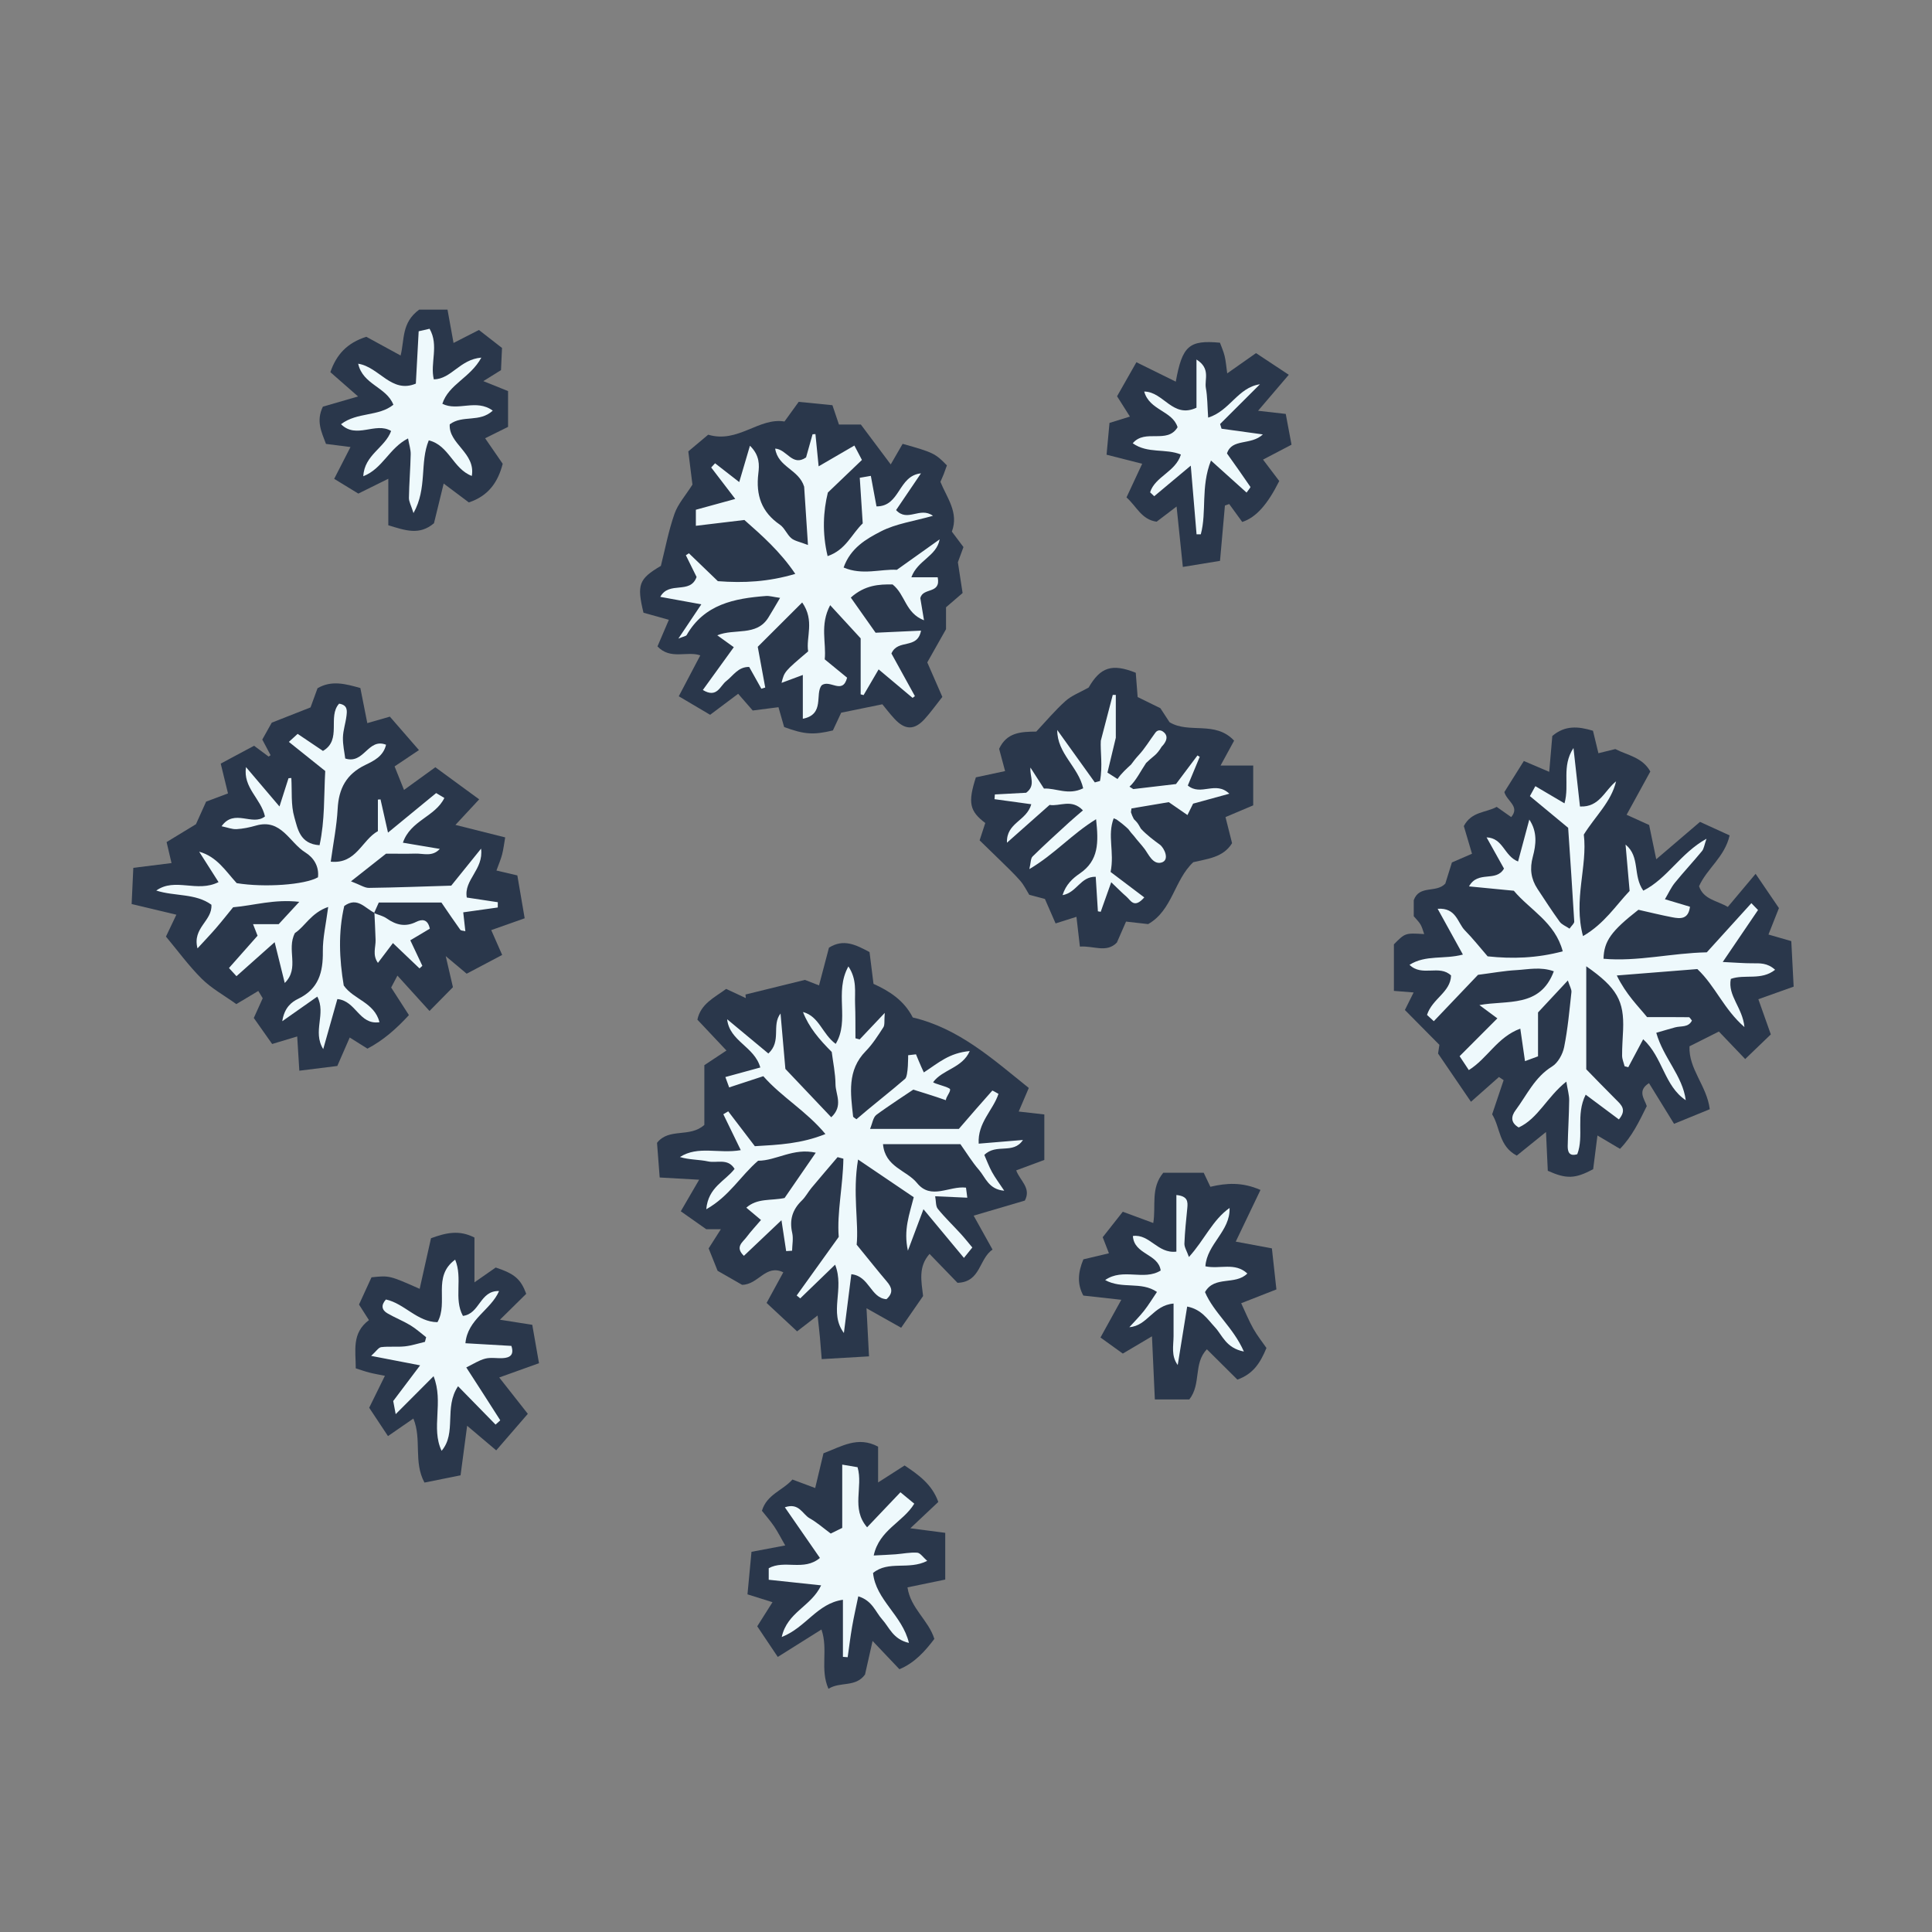 <svg version="1.1" xmlns="http://www.w3.org/2000/svg" xmlns:xlink="http://www.w3.org/1999/xlink" x="0px" y="0px" width="200px"
	 height="200px" viewBox="0 0 200 200" enable-background="new 0 0 200 200" xml:space="preserve">
<rect x="0" y="0" width="200" height="200" fill="#808080" stroke="none"/>
<g id="svg">
	<g>
		<path class="stroke" fill="#2a374b"  d="M185.678,102.136c-0.089-1.71-0.165-3.188-0.244-4.712c-0.84-0.243-1.536-0.443-2.363-0.682
			c0.373-0.943,0.716-1.808,1.084-2.738c-0.769-1.129-1.521-2.234-2.415-3.547c-1.046,1.246-1.946,2.319-2.877,3.427
			c-1.154-0.672-2.513-0.768-2.978-2.142c0.816-1.835,2.652-3.01,3.165-5.261c-1.06-0.484-2.074-0.948-3.066-1.401
			c-1.566,1.337-2.946,2.515-4.531,3.869c-0.284-1.371-0.511-2.463-0.735-3.546c-0.754-0.343-1.47-0.667-2.332-1.06
			c0.867-1.583,1.646-3.002,2.454-4.476c-0.817-1.481-2.396-1.691-3.626-2.325c-0.648,0.16-1.199,0.296-1.747,0.431
			c-0.215-0.887-0.389-1.606-0.563-2.327c-1.519-0.457-2.887-0.584-4.21,0.542c-0.099,1.148-0.202,2.337-0.32,3.711
			c-0.943-0.403-1.666-0.711-2.627-1.121c-0.69,1.102-1.354,2.16-2.019,3.218c0.281,0.963,1.635,1.482,0.712,2.588
			c-0.473-0.333-0.945-0.664-1.505-1.057c-1.113,0.617-2.596,0.455-3.401,1.987c0.251,0.849,0.534,1.808,0.847,2.864
			c-0.658,0.285-1.329,0.576-2.08,0.902c-0.238,0.763-0.479,1.533-0.683,2.189c-0.941,1.016-2.683,0.105-3.267,1.715
			c0,0.521,0,1.127,0,1.664c0.754,0.835,0.754,0.835,1.08,1.847c-1.966-0.119-1.966-0.119-3.135,1.062c0,1.503,0,3.121,0,4.818
			c0.708,0.057,1.334,0.106,2.041,0.163c-0.319,0.643-0.557,1.12-0.903,1.816c1.123,1.134,2.25,2.272,3.572,3.608
			c-0.016,0.103-0.084,0.547-0.138,0.898c1.123,1.647,2.184,3.202,3.406,4.994c1.1-0.974,1.999-1.77,2.898-2.565
			c0.161,0.109,0.322,0.218,0.483,0.327c-0.394,1.172-0.788,2.344-1.188,3.538c0.854,1.372,0.673,3.283,2.549,4.273
			c0.908-0.733,1.836-1.482,3.025-2.443c0.072,1.553,0.13,2.808,0.186,4.015c1.938,0.869,2.83,0.832,4.697-0.165
			c0.138-1.085,0.277-2.184,0.443-3.49c0.927,0.549,1.553,0.92,2.336,1.384c1.248-1.292,1.971-2.803,2.771-4.427
			c-0.228-0.723-1.021-1.59,0.229-2.376c0.833,1.351,1.668,2.707,2.596,4.212c1.346-0.551,2.509-1.027,3.696-1.513
			c-0.3-2.43-2.203-4.15-2.099-6.512c1.039-0.522,2.005-1.008,3.042-1.53c0.88,0.921,1.738,1.818,2.724,2.849
			c1.015-0.976,1.829-1.758,2.653-2.551c-0.48-1.355-0.885-2.498-1.291-3.642C183.271,102.995,184.463,102.57,185.678,102.136z"/>
		<path class="stroke" fill="#2a374b"  d="M106.5,112.625c-3.699-2.964-7.217-6.166-12.01-7.296c-0.909-1.785-2.447-2.75-4.066-3.481
			c-0.149-1.198-0.283-2.27-0.41-3.288c-1.43-0.77-2.699-1.403-4.2-0.457c-0.341,1.293-0.684,2.594-1.029,3.904
			c-0.618-0.241-1.112-0.433-1.462-0.569c-2.165,0.533-4.159,1.023-6.152,1.515c0.012,0.123,0.023,0.246,0.035,0.368
			c-0.664-0.31-1.327-0.62-2.034-0.95c-1.226,0.904-2.636,1.543-2.978,3.185c1.018,1.08,1.974,2.095,3.009,3.194
			c-0.896,0.592-1.562,1.033-2.289,1.515c0,1.069,0,2.093,0,3.117c0,1.085,0,2.171,0,3.067c-1.515,1.367-3.655,0.264-4.899,1.858
			c0.086,1.124,0.174,2.259,0.276,3.587c1.37,0.077,2.648,0.149,4.084,0.23c-0.746,1.284-1.313,2.259-1.9,3.268
			c1.013,0.713,1.846,1.3,2.632,1.854c0.498,0,0.941,0,1.518,0c-0.439,0.69-0.802,1.257-1.267,1.987
			c0.343,0.857,0.645,1.611,0.927,2.318c0.965,0.553,1.844,1.056,2.533,1.452c1.689-0.003,2.443-2.177,4.27-1.294
			c-0.586,1.073-1.13,2.069-1.731,3.171c1.099,1.023,2.078,1.936,3.157,2.942c0.721-0.557,1.311-1.014,2.124-1.643
			c0.102,0.952,0.181,1.614,0.242,2.278c0.066,0.714,0.117,1.429,0.183,2.238c1.738-0.101,3.214-0.187,4.896-0.285
			c-0.087-1.674-0.164-3.163-0.258-4.979c1.382,0.777,2.41,1.355,3.586,2.017c0.843-1.218,1.568-2.268,2.271-3.282
			c-0.179-1.542-0.516-3.028,0.668-4.361c1.038,1.074,1.978,2.045,2.895,2.992c2.414-0.073,2.206-2.486,3.626-3.439
			c-0.642-1.154-1.226-2.203-1.955-3.514c1.918-0.565,3.648-1.075,5.3-1.561c0.691-1.305-0.504-2.052-0.895-3.126
			c1.088-0.404,2.07-0.769,2.912-1.082c0-1.711,0-3.179,0-4.707c-0.986-0.112-1.763-0.201-2.653-0.302
			C105.8,114.256,106.09,113.58,106.5,112.625z"/>
		<path class="stroke" fill="#2a374b"  d="M42.332,105.084c-0.652-1.014-1.233-1.916-1.839-2.856c0.196-0.372,0.372-0.707,0.648-1.233
			c1.095,1.207,2.062,2.273,3.321,3.66c1.023-1.039,1.818-1.846,2.426-2.462c-0.299-1.285-0.492-2.122-0.746-3.216
			c0.852,0.716,1.464,1.229,2.167,1.82c1.255-0.663,2.427-1.282,3.676-1.942c-0.396-0.899-0.713-1.62-1.132-2.571
			c1.158-0.41,2.197-0.777,3.461-1.225c-0.259-1.516-0.506-2.96-0.758-4.437c-0.774-0.181-1.403-0.328-2.164-0.506
			c0.234-0.65,0.451-1.141,0.584-1.652c0.143-0.55,0.207-1.121,0.322-1.777c-1.815-0.457-3.388-0.852-5.15-1.294
			c0.827-0.89,1.539-1.656,2.457-2.645c-1.645-1.205-3.146-2.304-4.539-3.324c-1.155,0.836-2.116,1.532-3.242,2.348
			c-0.403-1.006-0.672-1.678-0.975-2.434c0.83-0.557,1.596-1.07,2.52-1.69c-1.075-1.238-2.043-2.352-3.009-3.462
			c-0.836,0.24-1.537,0.441-2.336,0.67c-0.244-1.234-0.467-2.359-0.719-3.632c-1.511-0.424-2.979-0.835-4.433,0.021
			c-0.268,0.732-0.498,1.363-0.725,1.984c-1.333,0.525-2.603,1.025-4.016,1.581c-0.31,0.553-0.668,1.192-0.979,1.748
			c0.344,0.646,0.603,1.132,0.861,1.618c-0.068,0.048-0.137,0.096-0.205,0.143c-0.466-0.346-0.932-0.692-1.507-1.12
			c-1.196,0.64-2.371,1.269-3.451,1.847c0.289,1.187,0.521,2.143,0.752,3.087c-0.871,0.327-1.507,0.565-2.263,0.85
			c-0.339,0.753-0.699,1.552-1.053,2.337c-1.039,0.633-2.06,1.254-3.039,1.85c0.199,0.85,0.334,1.425,0.51,2.174
			c-1.332,0.167-2.583,0.323-3.955,0.494c-0.056,1.204-0.105,2.281-0.174,3.748c1.625,0.387,3.077,0.733,4.631,1.103
			c-0.405,0.85-0.694,1.457-1.078,2.264c1.209,1.447,2.349,3.019,3.708,4.37c0.994,0.989,2.276,1.688,3.576,2.621
			c0.743-0.445,1.468-0.879,2.275-1.363c0.165,0.274,0.331,0.548,0.457,0.756c-0.329,0.73-0.606,1.345-0.922,2.042
			c0.642,0.909,1.258,1.784,1.899,2.694c0.902-0.271,1.65-0.496,2.594-0.78c0.074,1.202,0.139,2.241,0.22,3.545
			c1.495-0.187,2.798-0.349,3.931-0.49c0.504-1.155,0.872-1.998,1.285-2.946c0.71,0.446,1.211,0.761,1.835,1.152
			C39.679,107.694,41.018,106.51,42.332,105.084z"/>
		<path class="stroke" fill="#2a374b"  d="M68.062,66.916c1.345,1.427,3.081,0.445,4.432,0.928c-0.751,1.428-1.437,2.731-2.227,4.233
			c1.19,0.704,2.165,1.279,3.246,1.918c1.019-0.764,1.954-1.466,2.901-2.176c0.535,0.615,0.933,1.072,1.508,1.732
			c0.795-0.102,1.694-0.217,2.665-0.342c0.196,0.687,0.398,1.393,0.587,2.052c2.084,0.773,3.033,0.836,5.047,0.354
			c0.31-0.662,0.625-1.334,0.86-1.837c1.475-0.302,2.769-0.566,4.261-0.871c0.304,0.366,0.754,0.964,1.26,1.509
			c1.086,1.169,2.057,1.185,3.121,0.014c0.637-0.7,1.187-1.479,1.828-2.288c-0.561-1.287-1.098-2.517-1.559-3.572
			c0.719-1.272,1.381-2.445,1.941-3.438c0-0.91,0-1.591,0-2.267c0.529-0.456,1.039-0.894,1.715-1.476
			c-0.154-1.006-0.316-2.064-0.488-3.186c0.181-0.492,0.388-1.054,0.578-1.571c-0.431-0.574-0.797-1.061-1.201-1.6
			c0.744-1.975-0.523-3.512-1.185-5.155c0.131-0.302,0.247-0.55,0.347-0.805c0.12-0.309,0.228-0.624,0.325-0.895
			c-1.187-1.229-1.437-1.356-4.584-2.231c-0.276,0.479-0.722,1.247-1.231,2.13c-1.157-1.544-2.127-2.84-3.094-4.131
			c-0.792,0-1.521,0-2.267,0c-0.242-0.716-0.455-1.347-0.676-2c-1.149-0.114-2.228-0.222-3.491-0.347
			c-0.44,0.61-0.9,1.247-1.47,2.034c-2.664-0.44-4.812,2.29-7.899,1.367c-0.75,0.629-1.412,1.185-2.058,1.727
			c0.169,1.355,0.317,2.554,0.428,3.441c-0.708,1.121-1.504,2-1.862,3.031c-0.621,1.781-0.971,3.655-1.406,5.382
			c-2.291,1.351-2.501,1.941-1.801,4.848c0.847,0.236,1.717,0.479,2.627,0.734C68.775,65.249,68.406,66.11,68.062,66.916z"/>
		<path class="stroke" fill="#2a374b"  d="M115.619,97.573c0.344-0.785,0.658-1.507,0.948-2.17c0.909,0.103,1.582,0.179,2.289,0.259
			c2.522-1.432,2.692-4.56,4.672-6.408c1.464-0.355,3.097-0.477,4.015-1.968c-0.238-0.949-0.464-1.842-0.68-2.701
			c1.091-0.462,1.946-0.825,2.869-1.216c0-1.394,0-2.649,0-4.121c-1.209,0-2.23,0-3.381,0c0.49-0.9,0.957-1.755,1.404-2.575
			c-1.96-2.103-4.665-0.682-6.685-1.91c-0.318-0.488-0.651-0.996-0.948-1.45c-0.855-0.42-1.634-0.802-2.354-1.156
			c-0.074-0.964-0.137-1.768-0.194-2.513c-2.475-0.992-3.663-0.569-4.879,1.53c-0.89,0.504-1.759,0.822-2.397,1.396
			c-1.098,0.984-2.052,2.129-3.024,3.163c-1.591,0.015-3.049,0.075-3.845,1.785c0.208,0.772,0.395,1.469,0.618,2.305
			c-1.139,0.243-2.111,0.451-3.024,0.646c-0.844,2.629-0.654,3.497,0.972,4.729c-0.165,0.508-0.331,1.017-0.585,1.794
			c0.673,0.654,1.389,1.34,2.094,2.037c0.713,0.705,1.45,1.391,2.109,2.145c0.396,0.455,0.663,1.022,0.935,1.455
			c0.638,0.17,1.145,0.304,1.621,0.431c0.387,0.886,0.731,1.674,1.105,2.532c0.768-0.243,1.394-0.441,2.16-0.683
			c0.127,1.098,0.239,2.067,0.357,3.083C113.217,97.884,114.543,98.681,115.619,97.573z"/>
		<path class="stroke" fill="#2a374b"  d="M97.133,155.48c-0.646-1.807-2.014-2.791-3.49-3.775c-0.871,0.558-1.699,1.089-2.742,1.757c0-1.42,0-2.566,0-3.705
			c-2.1-1.125-3.776-0.02-5.654,0.685c-0.277,1.158-0.559,2.337-0.859,3.598c-0.81-0.302-1.553-0.58-2.354-0.879
			c-1.017,1.139-2.655,1.543-3.159,3.234c0.432,0.546,0.886,1.056,1.264,1.617c0.39,0.579,0.706,1.208,1.145,1.973
			c-1.298,0.245-2.279,0.43-3.49,0.658c-0.146,1.539-0.282,2.998-0.415,4.403c0.985,0.309,1.727,0.542,2.589,0.812
			c-0.583,0.921-1.051,1.661-1.579,2.496c0.681,1.015,1.35,2.013,2.126,3.171c1.572-0.987,3.012-1.891,4.522-2.84
			c0.725,2.11-0.177,4.09,0.725,6.138c1.227-0.774,2.802-0.119,3.784-1.475c0.229-1.013,0.463-2.051,0.784-3.477
			c1.075,1.132,1.898,1.999,2.779,2.927c1.582-0.66,2.648-1.864,3.615-3.139c-0.604-1.944-2.471-3.165-2.781-5.336
			c1.388-0.287,2.668-0.551,3.908-0.808c0-1.727,0-3.139,0-4.837c-1.255-0.164-2.277-0.297-3.614-0.472
			C95.371,157.138,96.248,156.312,97.133,155.48z"/>
		<path class="stroke" fill="#2a374b"  d="M131.666,129.231c-1.279-0.238-2.405-0.448-3.742-0.698c0.864-1.807,1.691-3.537,2.56-5.35
			c-1.894-0.832-3.532-0.72-5.187-0.327c-0.223-0.469-0.448-0.942-0.692-1.456c-1.487,0-2.899,0-4.181,0
			c-1.332,1.598-0.739,3.407-1.039,5.205c-1.109-0.41-2.092-0.773-3.155-1.166c-0.753,0.956-1.421,1.803-2.078,2.637
			c0.237,0.612,0.424,1.095,0.644,1.663c-0.974,0.231-1.815,0.431-2.645,0.628c-0.566,1.352-0.654,2.567-0.005,3.75
			c1.299,0.144,2.493,0.276,3.931,0.436c-0.795,1.439-1.461,2.645-2.156,3.905c0.87,0.626,1.524,1.097,2.312,1.664
			c0.996-0.59,1.938-1.147,3.019-1.788c0.104,2.309,0.199,4.387,0.297,6.534c1.365,0,2.433,0,3.57,0
			c1.263-1.617,0.393-3.722,1.819-5.188c1.111,1.104,2.153,2.139,3.158,3.138c1.602-0.58,2.347-1.669,3.007-3.276
			c-0.405-0.587-0.942-1.259-1.36-1.999c-0.459-0.812-0.81-1.684-1.256-2.634c1.295-0.507,2.405-0.942,3.646-1.429
			C131.971,132.003,131.824,130.671,131.666,129.231z"/>
		<path class="stroke" fill="#2a374b"  d="M55.1,137.145c-1.133-0.179-2.036-0.321-3.346-0.528c1.1-1.084,1.937-1.909,2.721-2.683
			c-0.574-1.543-1.208-2.07-3.159-2.721c-0.626,0.437-1.272,0.888-2.201,1.535c0-1.77,0-3.225,0-4.637
			c-1.58-0.812-2.926-0.502-4.498,0.07c-0.387,1.727-0.78,3.483-1.173,5.239c-3.133-1.387-3.133-1.387-4.986-1.193
			c-0.412,0.9-0.859,1.874-1.293,2.82c0.403,0.631,0.723,1.132,1.028,1.611c-1.809,1.356-1.36,3.169-1.365,4.993
			c0.532,0.167,0.967,0.325,1.411,0.438c0.485,0.124,0.981,0.206,1.606,0.334c-0.603,1.226-1.106,2.25-1.626,3.306
			c0.656,0.991,1.244,1.878,1.945,2.935c0.965-0.667,1.76-1.217,2.628-1.817c0.892,2.148-0.011,4.481,1.148,6.628
			c1.296-0.26,2.53-0.508,3.737-0.751c0.234-1.765,0.437-3.289,0.681-5.13c1.1,0.931,1.946,1.647,3.011,2.547
			c1.16-1.341,2.198-2.542,3.271-3.782c-1.066-1.356-1.968-2.502-2.959-3.763c1.498-0.538,2.738-0.983,4.116-1.478
			C55.54,139.648,55.32,138.402,55.1,137.145z"/>
		<path class="stroke" fill="#2a374b"  d="M36.283,46.277c-0.546,1.065-1.061,2.067-1.688,3.292c0.928,0.567,1.701,1.041,2.498,1.527
			c1.039-0.514,1.924-0.952,3.104-1.535c0,1.702,0,3.227,0,4.816c1.753,0.529,3.222,1.075,4.729-0.214
			c0.306-1.25,0.622-2.544,1.003-4.106c1.023,0.767,1.811,1.357,2.604,1.953c2.037-0.672,3.018-2.106,3.507-3.998
			c-0.619-0.898-1.193-1.731-1.821-2.643c0.854-0.424,1.624-0.807,2.375-1.179c0-1.289,0-2.432,0-3.704
			c-0.776-0.312-1.469-0.591-2.56-1.031c0.831-0.518,1.415-0.882,1.829-1.14c0.043-0.938,0.071-1.542,0.105-2.294
			c-0.787-0.613-1.571-1.223-2.391-1.861c-0.929,0.475-1.688,0.863-2.627,1.344c-0.213-1.178-0.403-2.226-0.625-3.452
			c-1.143,0-2.241,0-2.93,0c-1.853,1.355-1.504,3.099-1.925,4.751c-1.367-0.747-2.491-1.36-3.548-1.938
			c-1.998,0.631-3.105,1.854-3.723,3.663c0.959,0.84,1.793,1.571,2.869,2.514c-1.499,0.434-2.64,0.764-3.644,1.055
			c-0.716,1.481-0.157,2.59,0.32,3.857C34.598,46.062,35.43,46.168,36.283,46.277z"/>
		<path class="stroke" fill="#2a374b"  d="M133.1,42.849c-1.003-0.114-1.838-0.209-2.866-0.326c1.091-1.278,2.034-2.382,3.18-3.725
			c-1.336-0.884-2.378-1.574-3.392-2.244c-1.091,0.767-1.96,1.378-2.981,2.097c-0.107-0.751-0.143-1.289-0.27-1.803
			c-0.122-0.499-0.339-0.975-0.482-1.371c-3.195-0.293-3.898,0.313-4.573,4.031c-1.432-0.707-2.682-1.323-4.076-2.01
			c-0.725,1.276-1.389,2.445-2.002,3.523c0.5,0.791,0.877,1.388,1.33,2.104c-0.769,0.238-1.336,0.414-2.113,0.655
			c-0.098,1.059-0.195,2.109-0.304,3.291c1.323,0.336,2.461,0.626,3.687,0.938c-0.592,1.27-1.103,2.365-1.623,3.482
			c1.057,0.944,1.552,2.298,3.119,2.515c0.6-0.456,1.225-0.931,2.065-1.571c0.226,2.18,0.426,4.106,0.648,6.254
			c1.392-0.228,2.567-0.42,3.848-0.629c0.181-2.044,0.345-3.885,0.508-5.727c0.148-0.052,0.296-0.104,0.444-0.155
			c0.475,0.652,0.947,1.304,1.349,1.855c1.449-0.473,2.625-1.831,3.831-4.237c-0.503-0.664-1.023-1.353-1.678-2.218
			c1.014-0.531,1.887-0.989,2.948-1.544C133.497,44.97,133.303,43.932,133.1,42.849z"/>
	</g>
</g>
<g id="Layer_2">
	<path fill-rule="evenodd" clip-rule="evenodd" fill="#eef9fc" class="fill" d="M164.209,100.028c0,3.672,0,6.923,0,10.665
		c0.793,0.811,1.923,1.988,3.08,3.138c0.553,0.549,1.14,1.049,0.297,2.051c-1.109-0.827-2.221-1.657-3.436-2.563
		c-1.062,2.102-0.147,4.263-0.87,6.163c-0.86,0.264-1.002-0.285-0.991-0.87c0.029-1.571,0.135-3.141,0.152-4.712
		c0.006-0.536-0.158-1.075-0.296-1.932c-2.024,1.61-2.911,3.811-4.929,4.746c-0.896-0.521-0.759-1.198-0.322-1.785
		c1.17-1.572,1.977-3.419,3.773-4.524c0.611-0.375,1.103-1.272,1.252-2.011c0.377-1.871,0.545-3.787,0.755-5.689
		c0.03-0.281-0.172-0.588-0.37-1.208c-1.144,1.226-2.088,2.238-3.088,3.31c0,1.428,0,2.918,0,4.544
		c-0.384,0.142-0.789,0.291-1.349,0.498c-0.171-1.178-0.317-2.192-0.486-3.367c-2.397,0.888-3.381,3.075-5.329,4.292
		c-0.318-0.48-0.598-0.903-0.953-1.438c1.31-1.312,2.54-2.544,3.908-3.916c-0.717-0.53-1.227-0.907-1.859-1.375
		c2.867-0.535,6.283,0.315,7.703-3.497c-1.375-0.496-2.655-0.19-3.902-0.121c-1.225,0.068-2.441,0.294-3.947,0.487
		c-1.379,1.447-2.915,3.059-4.574,4.799c-0.354-0.327-0.545-0.502-0.704-0.65c0.546-1.697,2.436-2.335,2.489-4.08
		c-1.208-1.163-2.999,0.171-4.301-1.105c1.687-1.062,3.555-0.539,5.527-1.062c-0.901-1.633-1.694-3.07-2.615-4.74
		c1.944-0.133,2.055,1.461,2.82,2.235c0.813,0.824,1.533,1.741,2.355,2.688c2.547,0.275,5.097,0.196,7.775-0.519
		c-0.794-3.015-3.417-4.294-5.063-6.272c-1.565-0.152-3.005-0.292-4.639-0.45c0.939-1.692,2.79-0.394,3.621-1.843
		c-0.538-0.965-1.122-2.013-1.803-3.232c1.735,0.069,1.793,1.918,3.259,2.499c0.399-1.487,0.782-2.914,1.165-4.341
		c0.856,1.283,0.698,2.606,0.362,3.852c-0.332,1.232-0.193,2.294,0.485,3.323c0.754,1.143,1.497,2.294,2.299,3.402
		c0.214,0.296,0.626,0.449,1.017,0.713c0.215-0.312,0.5-0.534,0.488-0.739c-0.189-3.267-0.418-6.531-0.63-9.699
		c-1.388-1.149-2.646-2.191-3.96-3.281c0.209-0.382,0.361-0.66,0.563-1.028c1.019,0.6,1.95,1.148,3.018,1.777
		c0.546-1.961-0.329-3.813,0.929-5.729c0.25,2.249,0.458,4.118,0.673,6.054c2.031,0.105,2.55-1.672,3.738-2.602
		c-0.507,2.134-2.146,3.589-3.341,5.511c0.402,3.297-1.101,6.717-0.083,10.508c2.223-1.286,3.411-3.196,4.825-4.675
		c-0.152-1.743-0.286-3.271-0.42-4.798c1.541,1.262,0.728,3.207,1.838,4.771c2.495-1.257,3.838-3.874,6.54-5.375
		c-0.226,0.644-0.263,1.03-0.466,1.277c-0.913,1.111-1.899,2.162-2.805,3.278c-0.394,0.484-0.656,1.074-1.032,1.708
		c1.016,0.304,1.776,0.531,2.593,0.775c-0.166,1.328-1.008,1.247-1.814,1.095c-1.202-0.228-2.392-0.526-3.524-0.78
		c-2.808,2.196-3.561,3.232-3.613,5.071c3.553,0.313,7.026-0.593,10.692-0.666c1.463-1.613,2.96-3.264,4.615-5.088
		c0.277,0.284,0.457,0.47,0.689,0.708c-1.201,1.768-2.291,3.373-3.653,5.379c1.334,0.064,2.181,0.137,3.027,0.136
		c0.802-0.001,1.599-0.062,2.394,0.672c-1.444,1.145-3.139,0.426-4.584,0.943c-0.345,1.753,1.219,2.966,1.409,4.986
		c-2.142-1.854-3.007-4.243-4.874-6.003c-2.635,0.209-5.314,0.422-8.339,0.663c0.97,1.987,2.239,3.199,3.134,4.309
		c1.631,0,2.981-0.005,4.333,0.012c0.083,0.001,0.165,0.178,0.311,0.347c-0.366,0.741-1.136,0.54-1.74,0.704
		c-0.624,0.17-1.243,0.357-1.951,0.561c0.742,2.622,2.725,4.443,3.052,6.98c-2.24-1.486-2.365-4.442-4.408-6.312
		c-0.571,1.073-1.057,1.984-1.542,2.896c-0.126-0.033-0.253-0.066-0.38-0.099c-0.092-0.367-0.258-0.733-0.26-1.101
		c-0.006-0.889,0.068-1.777,0.104-2.667C168.14,103.626,167.411,102.262,164.209,100.028z"/>
	<path fill-rule="evenodd" clip-rule="evenodd" fill="#eef9fc" class="fill" d="M86.101,108.897c-1.288-1.29-2.364-2.546-2.975-4.133
		c1.688,0.452,1.981,2.267,3.385,3.299c1.484-2.46-0.182-5.333,1.315-8.02c0.912,1.369,0.645,2.655,0.691,3.857
		c0.048,1.193,0.029,2.388,0.039,3.583c0.146,0.039,0.29,0.079,0.436,0.118c0.752-0.796,1.505-1.592,2.597-2.745
		c-0.067,0.823,0.02,1.238-0.144,1.49c-0.557,0.86-1.117,1.746-1.828,2.472c-1.943,1.986-1.563,4.371-1.305,6.751
		c0.01,0.093,0.189,0.167,0.348,0.296c1.344-1.178,3.706-3.021,5.039-4.19c0.339-0.296,0.312-2.438,0.312-2.438l0.812-0.094
		c0,0,0.501,1.23,0.812,1.875c1.539-0.998,2.604-2.013,4.753-2.212c-0.773,1.767-2.797,1.89-3.784,3.212
		c-0.01,0.154,1.717,0.517,1.75,0.75c0.041,0.294-0.417,0.763-0.438,1.125c-1.043-0.381-3.375-1.094-3.375-1.094
		s-2.802,1.846-3.817,2.61c-0.346,0.26-0.414,0.89-0.657,1.456c3.301,0,6.326,0,9.192,0c1.243-1.437,2.338-2.71,3.459-3.96
		c0.032-0.037,0.333,0.167,0.644,0.331c-0.55,1.691-2.18,2.987-2.047,5.155c1.609-0.134,3.095-0.257,4.58-0.38
		c-1.006,1.529-2.754,0.316-3.998,1.55c0.252,0.572,0.48,1.196,0.797,1.772c0.322,0.587,0.73,1.125,1.265,1.931
		c-1.62-0.136-1.944-1.382-2.615-2.154c-0.712-0.82-1.283-1.764-1.924-2.667c-2.627,0-5.211,0-8.011,0
		c0.205,2.38,2.451,2.7,3.52,4.021c1.456,1.801,3.33,0.273,5.071,0.481c0.042,0.323,0.073,0.567,0.135,1.041
		c-1.101-0.05-2.093-0.094-3.327-0.149c0.097,0.51,0.045,1.022,0.274,1.305c0.731,0.9,1.575,1.707,2.359,2.564
		c0.405,0.442,0.778,0.916,1.214,1.434c-0.289,0.359-0.488,0.605-0.869,1.078c-1.369-1.647-2.651-3.19-4.189-5.041
		c-0.551,1.467-1.001,2.666-1.611,4.293c-0.475-2.166,0.156-3.736,0.605-5.534c-1.773-1.201-3.604-2.44-5.764-3.901
		c-0.586,3.456,0.087,6.575-0.146,8.814c1.307,1.601,2.194,2.722,3.12,3.811c0.508,0.597,0.729,1.149-0.033,1.833
		c-1.645-0.115-1.767-2.401-3.638-2.585c-0.258,2.035-0.514,4.061-0.77,6.086c-1.59-2.138,0.1-4.523-0.909-7.075
		c-1.354,1.309-2.482,2.399-3.61,3.49c-0.123-0.1-0.245-0.2-0.368-0.3c1.392-1.938,2.782-3.876,4.353-6.065
		c-0.2-2.496,0.442-5.291,0.481-8.096c-0.2-0.054-0.399-0.107-0.6-0.161c-0.902,1.061-1.812,2.116-2.704,3.187
		c-0.35,0.42-0.607,0.929-0.997,1.304c-0.979,0.944-1.3,2.018-0.995,3.356c0.131,0.583-0.001,1.226-0.014,1.842
		c-0.204,0.013-0.408,0.025-0.613,0.038c-0.138-0.906-0.275-1.812-0.486-3.197c-1.472,1.395-2.657,2.519-3.889,3.686
		c-0.955-0.914-0.122-1.407,0.268-1.931c0.438-0.588,0.945-1.125,1.502-1.779c-0.565-0.475-1-0.838-1.52-1.274
		c1.151-1.012,2.524-0.702,3.962-1.002c0.974-1.415,2.038-2.96,3.228-4.688c-2.305-0.536-4.106,0.834-5.967,0.83
		c-1.829,1.572-2.976,3.676-5.368,5.023c0.197-2.294,1.957-2.91,2.93-4.18c-0.689-1.136-1.845-0.577-2.736-0.771
		c-0.945-0.206-1.946-0.155-2.921-0.457c1.893-1.205,3.997-0.312,6.299-0.71c-0.66-1.359-1.233-2.538-1.806-3.717
		c0.169-0.101,0.338-0.201,0.507-0.302c0.919,1.204,1.838,2.407,2.754,3.608c2.468-0.143,4.813-0.25,7.307-1.259
		c-1.987-2.394-4.522-3.814-6.429-5.987c-1.222,0.401-2.31,0.758-3.536,1.16c-0.111-0.304-0.215-0.59-0.392-1.072
		c1.26-0.345,2.404-0.658,3.616-0.99c-0.61-2.183-3.182-2.699-3.433-4.993c1.415,1.176,2.829,2.352,4.268,3.547
		c1.395-1.297,0.306-2.907,1.259-4.143c0.163,1.868,0.327,3.737,0.502,5.737c1.529,1.612,3.105,3.274,4.748,5.006
		c1.274-1.191,0.45-2.359,0.441-3.406C86.481,111.104,86.233,109.955,86.101,108.897z"/>
	<path fill-rule="evenodd" clip-rule="evenodd" fill="#eef9fc" class="fill" d="M38.76,94.491c-0.971-0.459-1.754-1.694-3.123-0.704
		c-0.635,2.723-0.513,5.494-0.053,8.229c1.003,1.455,3.16,1.728,3.702,3.802c-2.124,0.31-2.409-2.213-4.362-2.395
		c-0.447,1.585-0.912,3.227-1.464,5.18c-1.14-1.832,0.329-3.659-0.615-5.434c-1.206,0.847-2.229,1.566-3.624,2.546
		c0.218-1.418,0.964-1.988,1.652-2.321c2.125-1.028,2.574-2.752,2.548-4.9c-0.017-1.405,0.323-2.813,0.554-4.607
		c-1.772,0.603-2.432,2.057-3.444,2.7c-0.909,1.738,0.524,3.621-1.054,5.17c-0.312-1.259-0.623-2.519-1.045-4.222
		c-1.508,1.343-2.699,2.404-3.952,3.519c-0.256-0.279-0.469-0.51-0.777-0.845c0.968-1.093,1.862-2.104,2.96-3.345
		c-0.028-0.073-0.213-0.545-0.467-1.194c0.836,0,1.614,0,2.652,0c0.549-0.595,1.196-1.296,2.135-2.313
		c-2.631-0.294-4.649,0.373-6.85,0.563c-0.56,0.685-1.148,1.434-1.77,2.155c-0.547,0.636-1.129,1.241-1.917,2.1
		c-0.562-2.144,1.562-2.84,1.438-4.518c-1.64-1.201-3.797-0.852-5.709-1.467c1.953-1.384,4.213,0.252,6.449-0.875
		c-0.702-1.102-1.354-2.125-2.005-3.147c1.848,0.512,2.749,2.021,3.883,3.254c2.855,0.47,7.057,0.18,8.415-0.605
		c0.127-1.127-0.437-2.032-1.312-2.574c-1.643-1.017-2.487-3.529-5.102-2.781c-0.655,0.187-1.338,0.334-2.015,0.37
		c-0.467,0.025-0.944-0.174-1.551-0.3c1.324-1.869,3.179,0.024,4.492-1.015c-0.419-1.866-2.287-2.957-1.964-5.108
		c1.053,1.239,2.105,2.479,3.466,4.078c0.401-1.257,0.668-2.092,0.935-2.927c0.098-0.007,0.195-0.014,0.292-0.021
		c0.083,1.361-0.058,2.787,0.314,4.063c0.34,1.167,0.563,2.767,2.608,2.893c0.561-2.581,0.444-5.132,0.588-7.681
		c-1.296-1.038-2.457-1.968-3.765-3.015c0.335-0.305,0.602-0.548,0.909-0.829c0.903,0.608,1.738,1.17,2.621,1.764
		c1.988-1.15,0.447-3.55,1.671-4.891c0.907,0.14,0.825,0.747,0.762,1.273c-0.089,0.747-0.347,1.481-0.366,2.225
		c-0.02,0.767,0.161,1.539,0.238,2.179c1.967,0.624,2.348-2.162,4.225-1.427c-0.281,1.215-1.305,1.687-2.144,2.092
		c-1.97,0.95-2.757,2.442-2.866,4.555c-0.091,1.758-0.447,3.502-0.715,5.459c2.656,0.261,3.192-2.216,4.881-3.162
		c0-1.123,0-2.193,0-3.264c0.091-0.007,0.182-0.014,0.272-0.021c0.229,1.014,0.458,2.029,0.774,3.438
		c1.787-1.468,3.344-2.747,4.983-4.093c0.231,0.138,0.499,0.297,0.851,0.506c-0.953,1.96-3.497,2.306-4.292,4.632
		c1.372,0.231,2.597,0.437,3.822,0.643c-0.776,0.846-1.691,0.46-2.54,0.486c-0.888,0.027-1.775,0.006-3.025,0.006
		c-0.913,0.72-2.062,1.627-3.631,2.864c0.962,0.364,1.412,0.685,1.857,0.679c2.802-0.036,5.604-0.145,8.521-0.232
		c0.938-1.164,1.865-2.313,3.088-3.829c0.287,2.171-1.805,3.219-1.477,5.059c1.092,0.165,2.151,0.325,3.211,0.485
		c-0.002,0.182-0.004,0.363-0.005,0.545c-1.146,0.161-2.292,0.322-3.574,0.502c0.077,0.691,0.142,1.264,0.219,1.955
		c-0.226-0.061-0.455-0.051-0.528-0.153c-0.634-0.88-1.238-1.78-1.948-2.815c-2.088,0-4.19,0-6.487,0
		c-0.118,0.265-0.305,0.681-0.49,1.096L38.76,94.491z"/>
	<path fill-rule="evenodd" clip-rule="evenodd" fill="#eef9fc" class="fill" d="M38.723,94.527c0.439,0.179,0.932,0.285,1.311,0.551
		c0.97,0.681,1.929,0.912,3.05,0.356c0.575-0.284,1.193-0.333,1.411,0.702c-0.586,0.349-1.189,0.709-2.02,1.203
		c0.428,0.908,0.837,1.775,1.246,2.643c-0.098,0.089-0.195,0.178-0.294,0.268c-0.866-0.826-1.732-1.652-2.751-2.623
		c-0.526,0.696-0.988,1.306-1.553,2.051c-0.594-0.833-0.218-1.631-0.242-2.379c-0.03-0.936-0.079-1.872-0.121-2.808
		C38.76,94.491,38.723,94.527,38.723,94.527z"/>
	<path fill-rule="evenodd" clip-rule="evenodd" fill="#eef9fc" class="fill" d="M72.036,54.431c0-0.737,0-1.122,0-1.662
		c1.306-0.358,2.591-0.711,4.077-1.119c-0.925-1.209-1.707-2.232-2.49-3.255c0.135-0.145,0.268-0.291,0.402-0.436
		c0.75,0.583,1.5,1.167,2.5,1.945c0.412-1.396,0.721-2.442,1.109-3.761c1.035,1.01,0.973,2.019,0.869,2.873
		c-0.27,2.237,0.324,3.994,2.232,5.299c0.485,0.333,0.723,1.013,1.184,1.402c0.345,0.29,0.867,0.368,1.722,0.701
		c-0.157-2.4-0.284-4.351-0.395-6.035c-0.553-1.804-2.704-2.002-3-3.945c1.214,0.068,1.776,1.903,3.198,0.914
		c0.204-0.729,0.438-1.562,0.672-2.396c0.1-0.006,0.198-0.013,0.298-0.02c0.099,0.999,0.198,1.999,0.331,3.338
		c1.324-0.77,2.449-1.424,3.701-2.152c0.292,0.559,0.495,0.946,0.781,1.492c-1.122,1.073-2.194,2.099-3.527,3.375
		c-0.469,1.905-0.61,4.147-0.025,6.581c1.9-0.655,2.453-2.252,3.635-3.389c-0.099-1.521-0.199-3.062-0.307-4.721
		c0.391-0.068,0.695-0.121,1.146-0.199c0.197,1.069,0.377,2.039,0.586,3.161c2.479,0.011,2.214-3.173,4.604-3.421
		c-0.928,1.369-1.758,2.594-2.576,3.802c1.189,1.297,2.456-0.388,3.818,0.592c-1.982,0.564-3.828,0.811-5.387,1.613
		c-1.508,0.778-3.141,1.707-3.864,3.741c1.944,0.834,3.835,0.141,5.513,0.238c1.579-1.125,3.004-2.139,4.429-3.153
		c-0.329,1.773-2.267,2.132-2.928,3.925c1.009,0,1.882,0,2.726,0c0.354,1.788-1.54,1.015-1.799,2.163
		c0.092,0.55,0.213,1.279,0.381,2.289c-1.949-0.757-1.917-2.648-3.249-3.708c-1.384-0.027-2.874,0.052-4.327,1.358
		c0.929,1.317,1.778,2.521,2.566,3.638c1.629-0.075,3.09-0.142,4.702-0.216c-0.378,2-2.396,0.815-3.063,2.367
		c0.726,1.318,1.577,2.865,2.43,4.412c-0.081,0.061-0.162,0.121-0.242,0.182c-1.104-0.927-2.208-1.853-3.514-2.949
		c-0.588,1.007-1.071,1.834-1.556,2.662c-0.101-0.026-0.202-0.052-0.303-0.079c0-1.824,0-3.648,0-5.796
		c-0.865-0.941-1.905-2.072-3.157-3.434c-1.094,2.073-0.381,3.894-0.564,5.607c0.829,0.68,1.562,1.28,2.318,1.899
		c-0.473,1.821-1.782,0.133-2.635,0.792c-0.726,0.888,0.361,3.011-1.949,3.46c0-1.584,0-2.962,0-4.534
		c-0.827,0.308-1.488,0.553-2.203,0.819c0.293-1.17,0.293-1.17,2.754-3.262c-0.242-1.472,0.703-3.168-0.617-5.062
		c-1.641,1.637-3.112,3.105-4.601,4.59c0.277,1.507,0.526,2.862,0.775,4.217c-0.134,0.041-0.268,0.082-0.401,0.123
		c-0.414-0.74-0.828-1.479-1.262-2.255c-1.15-0.02-1.645,0.902-2.371,1.461c-0.643,0.493-0.951,1.817-2.424,0.924
		c1.064-1.472,2.08-2.876,3.204-4.43c-0.589-0.424-1.093-0.787-1.71-1.23c1.773-0.739,4.057,0.136,5.283-1.829
		c0.377-0.603,0.728-1.221,1.217-2.046c-0.719-0.101-1.1-0.224-1.468-0.195c-3.269,0.251-6.372,0.852-8.202,4.042
		c-0.067,0.118-0.306,0.139-0.859,0.37c0.863-1.289,1.512-2.256,2.378-3.549c-1.577-0.287-2.831-0.515-4.251-0.773
		c0.923-1.685,3.092-0.209,3.759-2.058c-0.327-0.663-0.719-1.456-1.11-2.249c0.105-0.067,0.211-0.134,0.317-0.202
		c1.005,0.967,2.009,1.934,2.997,2.885c2.686,0.206,5.23,0.071,8.014-0.754c-1.577-2.334-3.447-3.969-5.269-5.58
		C75.376,54.029,73.828,54.215,72.036,54.431z"/>
	<path fill-rule="evenodd" clip-rule="evenodd" fill="#eef9fc" class="fill" d="M122.961,81.317c0.392-0.943,0.813-1.958,1.235-2.973
		c-0.079-0.047-0.157-0.093-0.236-0.14c-0.751,1.002-1.503,2.004-2.22,2.961c-1.627,0.192-3.18,0.375-4.424,0.521
		c-0.139-0.089-0.264-0.168-0.393-0.251c0.655-0.572,1.189-1.669,1.722-2.453c0.29-0.275,0.588-0.542,0.884-0.778
		c0.206-0.165,0.501-0.519,0.732-0.916c0.109-0.106,0.969-0.958,0.135-1.551c-0.284-0.202-0.59-0.161-0.785,0.101
		c-0.588,0.785-1.075,1.629-1.755,2.357c-0.28,0.3-0.528,0.625-0.771,0.954c-0.428,0.393-1.04,0.944-1.398,1.496
		c-0.33-0.21-0.665-0.425-1.043-0.666c0.274-1.145,0.562-2.343,0.865-3.607v-4.434c-0.105,0-0.211,0-0.316,0
		c-0.367,1.409-0.735,2.819-1.236,4.739c-0.07,1.029,0.213,2.627-0.087,4.173c-0.178,0.048-0.355,0.096-0.533,0.144
		c-1.297-1.809-2.594-3.617-3.891-5.425c-0.018,2.435,2.185,3.806,2.685,6.036c-1.546,0.762-2.826-0.044-4.061,0.028
		c-0.511-0.794-0.955-1.484-1.398-2.174c-0.087,0.974,0.586,1.833-0.442,2.607c-1.045,0.057-2.143,0.116-3.241,0.175
		c-0.013,0.164-0.025,0.327-0.038,0.49c1.206,0.166,2.412,0.332,3.808,0.523c-0.49,1.762-2.597,1.893-2.518,3.983
		c1.607-1.425,2.967-2.63,4.414-3.913c1.027,0.188,2.274-0.678,3.451,0.566c-0.563,0.488-1.025,0.869-1.466,1.273
		c-1.26,1.156-2.529,2.302-3.747,3.501c-0.207,0.204-0.178,0.649-0.334,1.305c2.611-1.539,4.396-3.622,6.907-5.164
		c0.265,2.405,0.287,4.274-1.689,5.621c-0.715,0.487-1.438,1.131-1.781,2.238c1.484-0.257,1.841-1.933,3.433-1.901
		c0.077,1.23,0.151,2.403,0.225,3.576c0.098,0.017,0.194,0.033,0.292,0.05c0.325-0.915,0.65-1.829,1.088-3.059
		c0.648,0.618,1.099,1.08,1.585,1.501c0.434,0.375,0.786,1.271,1.836,0.068c-1.22-0.922-2.408-1.82-3.486-2.634
		c0.418-2.081-0.36-3.754,0.32-5.557c0.103,0.043,0.191,0.081,0.285,0.121c0.426,0.296,0.846,0.635,1.227,0.997
		c0.184,0.254,0.382,0.494,0.584,0.714c0.347,0.461,0.758,0.883,1.104,1.345c0.404,0.542,0.863,1.648,1.742,1.406
		c0.899-0.248,0.291-1.522-0.168-1.856c-0.662-0.48-1.365-1.012-1.942-1.633c-0.007-0.008-0.013-0.017-0.02-0.025
		c-0.153-0.266-0.292-0.541-0.494-0.748c-0.077-0.079-0.151-0.153-0.227-0.23c-0.126-0.227-0.226-0.467-0.305-0.718
		c0.018-0.129,0.035-0.257,0.053-0.39c1.302-0.22,2.503-0.422,3.863-0.652c0.594,0.411,1.255,0.867,1.934,1.335
		c0.201-0.407,0.403-0.814,0.584-1.18c1.225-0.336,2.364-0.649,3.751-1.029C125.823,80.79,124.335,82.451,122.961,81.317z"/>
	<path fill-rule="evenodd" clip-rule="evenodd" fill="#eef9fc" class="fill" d="M85.003,164.115c-1.976-0.211-3.687-0.394-5.425-0.579
		c0-0.534,0-0.858,0-1.194c1.644-0.907,3.634,0.338,5.299-1.063c-1.182-1.707-2.359-3.408-3.629-5.243
		c1.477-0.515,1.826,0.725,2.562,1.135c0.766,0.427,1.435,1.027,2.188,1.583c0.408-0.201,0.755-0.372,1.19-0.587
		c0-2.14,0-4.239,0-6.55c0.648,0.109,1.124,0.189,1.586,0.268c0.601,2.062-0.7,4.258,0.988,6.221
		c1.157-1.217,2.253-2.369,3.45-3.628c0.503,0.416,0.946,0.782,1.433,1.183c-1.17,1.931-3.62,2.69-4.199,5.363
		c0.868-0.046,1.569-0.071,2.269-0.123c0.748-0.056,1.5-0.221,2.237-0.167c0.317,0.023,0.603,0.478,1.032,0.848
		c-1.935,0.983-3.993-0.068-5.606,1.251c0.281,2.792,3.034,4.376,3.713,7.24c-1.649-0.373-2.023-1.607-2.763-2.426
		c-0.707-0.785-1.014-1.949-2.479-2.397c-0.225,1.093-0.459,2.112-0.638,3.142c-0.182,1.049-0.309,2.107-0.46,3.161
		c-0.164-0.012-0.328-0.024-0.492-0.036c0-1.881,0-3.762,0-5.909c-2.68,0.379-3.803,2.858-6.334,3.854
		C81.504,166.861,83.943,166.341,85.003,164.115z"/>
	<path fill-rule="evenodd" clip-rule="evenodd" fill="#eef9fc" class="fill" d="M122.897,135.254c-0.339,2.093-0.659,4.073-0.979,6.053
		c-0.705-0.963-0.435-1.991-0.431-2.992c0.004-1.078,0-2.156,0-3.371c-2.133,0.177-2.691,2.31-4.577,2.445
		c0.511-0.564,1.053-1.103,1.522-1.699c0.457-0.579,0.84-1.216,1.337-1.948c-1.644-1.129-3.606-0.258-5.364-1.231
		c1.845-1.291,4.014,0.103,5.75-0.989c-0.254-1.762-2.751-1.627-2.879-3.573c1.751-0.232,2.557,1.854,4.503,1.619
		c0-1.933,0-3.851,0-5.86c1.187,0.114,1.193,0.69,1.131,1.342c-0.119,1.227-0.255,2.454-0.3,3.684
		c-0.013,0.378,0.248,0.765,0.468,1.389c1.625-1.791,2.443-3.835,4.206-5.074c0.093,2.396-2.348,3.723-2.502,6.039
		c1.522,0.321,3.041-0.451,4.342,0.744c-1.242,1.253-3.402,0.188-4.383,1.927c0.917,2.146,2.921,3.64,4.025,6.151
		c-1.862-0.365-2.214-1.675-2.993-2.513C125.008,136.576,124.391,135.546,122.897,135.254z"/>
	<path fill-rule="evenodd" clip-rule="evenodd" fill="#eef9fc" class="fill" d="M51.301,147.473c-1.267-1.295-2.481-2.536-3.884-3.97
		c-1.486,2.213-0.112,4.815-1.702,6.684c-1.127-2.369,0.242-5.007-0.832-7.724c-1.383,1.385-2.545,2.55-3.921,3.929
		c-0.142-0.748-0.212-1.123-0.257-1.359c0.898-1.191,1.709-2.267,2.784-3.693c-1.798-0.347-3.254-0.628-5.069-0.979
		c0.529-0.478,0.764-0.872,1.042-0.906c0.81-0.098,1.644,0.006,2.456-0.081c0.699-0.075,1.381-0.304,2.071-0.465
		c0.042-0.161,0.084-0.321,0.126-0.482c-0.547-0.419-1.062-0.893-1.649-1.245c-0.759-0.456-1.597-0.782-2.362-1.229
		c-0.564-0.33-0.7-0.816-0.153-1.43c1.909,0.41,3.258,2.34,5.335,2.348c1.171-2.067-0.568-4.723,1.832-6.473
		c0.811,1.951-0.174,4.043,0.804,5.823c1.764-0.214,1.739-2.636,3.741-2.574c-0.843,1.972-3.26,2.898-3.482,5.404
		c1.71,0.099,3.251,0.188,4.757,0.276c0.31,0.943-0.158,1.224-0.88,1.266c-0.611,0.036-1.255-0.096-1.832,0.053
		c-0.652,0.169-1.246,0.567-1.957,0.911c1.294,2.002,2.412,3.729,3.514,5.467C51.794,147.044,51.6,147.196,51.301,147.473z"/>
	<path fill-rule="evenodd" clip-rule="evenodd" fill="#eef9fc" class="fill" d="M43.341,34.293c0.47-0.107,0.775-0.178,1.128-0.259
		c0.996,1.731,0.029,3.568,0.441,5.24c1.843-0.048,2.668-2.061,4.919-2.254c-1.15,2.11-3.375,2.749-4.038,4.778
		c1.608,0.818,3.498-0.548,5.22,0.71c-1.372,1.268-3.118,0.414-4.454,1.42c-0.142,2.027,2.698,2.943,2.284,5.341
		c-1.952-0.745-2.348-3.167-4.454-3.684c-0.955,2.311-0.13,4.928-1.582,7.529c-0.249-0.799-0.479-1.189-0.473-1.576
		c0.025-1.505,0.152-3.008,0.184-4.513c0.011-0.482-0.156-0.968-0.275-1.639c-1.969,1.005-2.606,3.114-4.631,3.914
		c0.102-2.212,2.251-2.949,2.879-4.685c-1.61-0.976-3.604,0.879-5.187-0.703c1.69-1.28,3.866-0.765,5.421-2.012
		c-0.724-1.854-3.161-2.063-3.645-4.249c2.195,0.345,3.435,3.12,5.97,2.062C43.148,37.846,43.243,36.097,43.341,34.293z"/>
	<path fill-rule="evenodd" clip-rule="evenodd" fill="#eef9fc" class="fill" d="M122.246,47.054c-1.581-0.656-3.431-0.066-4.986-1.166
		c1.289-1.535,3.561,0.124,4.643-1.662c-0.532-1.718-2.912-1.729-3.455-3.694c2.018,0.015,2.939,2.83,5.411,1.675
		c0-1.495,0-3.085,0-4.989c1.493,0.937,0.81,2.065,0.972,2.951c0.169,0.919,0.154,1.873,0.237,3.062
		c2.253-0.697,3.061-3.115,5.361-3.452c-1.374,1.371-2.749,2.742-4.123,4.113c0.05,0.163,0.099,0.326,0.148,0.488
		c1.329,0.184,2.657,0.367,4.278,0.591c-1.24,1.169-3.213,0.379-3.715,1.97c0.858,1.211,1.656,2.323,2.421,3.457
		c0.04,0.06-0.199,0.307-0.394,0.593c-1.163-1.047-2.282-2.054-3.684-3.316c-1.08,2.728-0.421,5.298-1.053,7.635
		c-0.146,0.001-0.293,0.002-0.439,0.003c-0.188-2.239-0.377-4.478-0.599-7.11c-1.495,1.25-2.64,2.208-3.785,3.166
		c-0.142-0.135-0.283-0.271-0.425-0.405C119.568,49.329,121.696,48.85,122.246,47.054z"/>
</g>
</svg>

